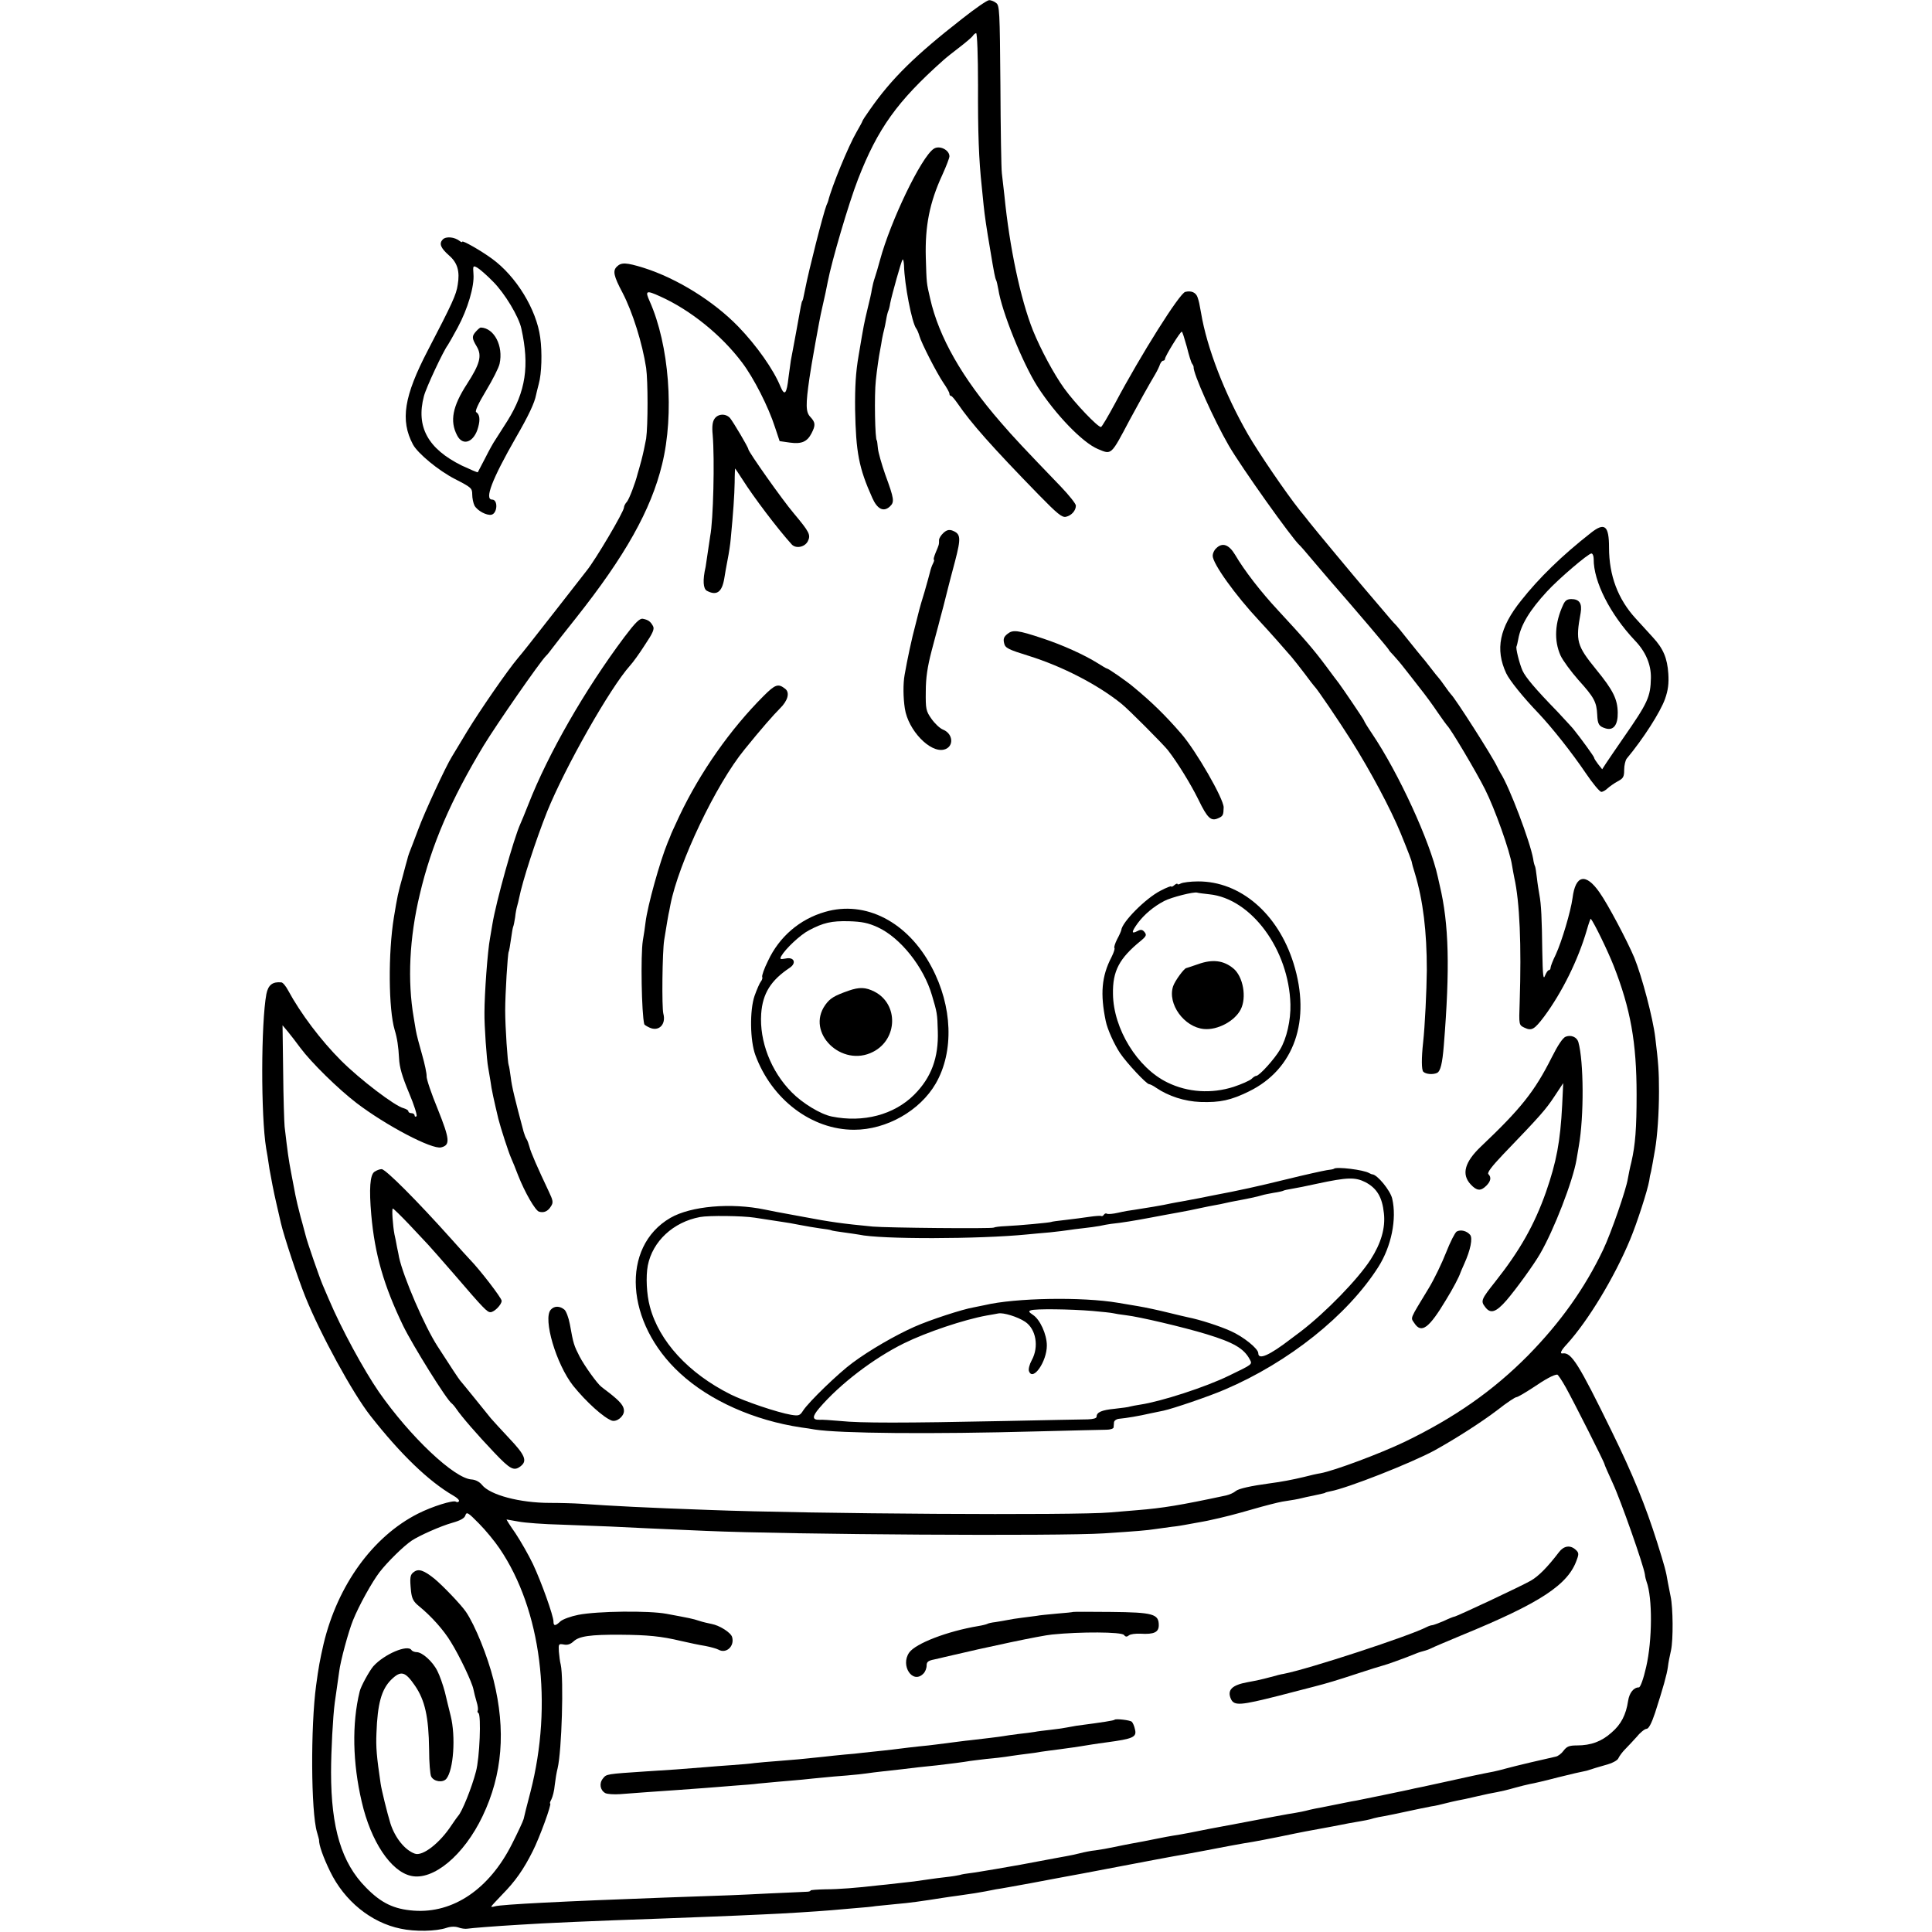 <?xml version="1.0" standalone="no"?>
<!DOCTYPE svg PUBLIC "-//W3C//DTD SVG 20010904//EN"
 "http://www.w3.org/TR/2001/REC-SVG-20010904/DTD/svg10.dtd">
<svg version="1.0" xmlns="http://www.w3.org/2000/svg"
 width="932pt" height="932pt" viewBox="0 0 932 932"
 preserveAspectRatio="xMidYMid meet">
<g transform="translate(0,932) scale(0.1,-0.1)"
fill="#000000" stroke="none">
<path d="M4642 9230 c-228 -178 -340 -288 -445 -438 -20 -28 -37 -54 -37 -57
0 -2 -13 -26 -28 -52 -39 -67 -119 -261 -137 -333 -1 -3 -4 -12 -8 -20 -16
-41 -85 -312 -103 -405 -10 -50 -11 -54 -14 -57 -3 -4 -7 -24 -29 -148 -12
-63 -23 -126 -26 -139 -2 -13 -7 -49 -11 -80 -9 -82 -19 -93 -39 -46 -33 82
-116 199 -203 289 -119 123 -296 233 -457 284 -84 26 -108 27 -129 6 -21 -20
-16 -45 27 -126 49 -94 96 -245 114 -363 9 -65 9 -276 0 -341 -5 -28 -15 -75
-23 -105 -8 -30 -16 -58 -18 -64 -11 -45 -41 -123 -52 -136 -8 -8 -14 -21 -14
-27 0 -20 -137 -252 -180 -305 -5 -7 -69 -88 -142 -182 -151 -193 -154 -197
-189 -239 -50 -59 -182 -250 -246 -355 -35 -58 -68 -113 -73 -121 -29 -46
-132 -268 -162 -350 -20 -52 -39 -104 -44 -115 -4 -11 -8 -24 -9 -30 -2 -5
-12 -44 -23 -85 -22 -78 -25 -93 -42 -196 -28 -172 -26 -443 4 -543 12 -39 18
-80 21 -136 2 -44 15 -88 48 -167 25 -59 41 -110 36 -113 -5 -4 -9 -1 -9 4 0
6 -7 11 -15 11 -8 0 -15 4 -15 9 0 5 -10 11 -23 15 -42 10 -211 139 -302 230
-97 97 -195 227 -255 338 -11 21 -26 39 -33 39 -42 4 -63 -12 -72 -56 -26
-141 -27 -587 -1 -745 3 -14 10 -59 16 -100 7 -41 21 -113 32 -160 11 -47 21
-92 23 -100 14 -61 81 -264 118 -356 73 -181 229 -466 314 -574 146 -186 281
-316 400 -385 18 -10 30 -22 27 -27 -3 -5 -10 -6 -15 -2 -14 8 -114 -23 -183
-58 -217 -110 -387 -344 -455 -628 -18 -79 -24 -111 -36 -200 -27 -199 -25
-610 4 -708 5 -18 10 -35 10 -37 -1 -25 20 -84 53 -152 69 -143 198 -248 341
-277 69 -15 171 -13 221 4 21 7 42 7 57 2 13 -5 33 -8 44 -6 19 3 131 12 250
19 121 8 345 18 690 30 152 6 326 12 490 20 98 4 253 14 325 20 25 2 77 7 115
10 39 3 84 7 100 10 17 2 62 6 100 10 61 5 124 14 225 30 14 2 45 7 70 10 65
9 109 16 134 21 11 2 35 7 51 10 17 2 93 16 170 30 77 15 151 28 165 31 14 2
129 24 255 48 127 24 246 47 265 50 19 3 58 10 85 15 28 5 64 12 80 15 17 3
66 13 110 21 44 8 93 17 109 19 16 3 72 13 125 24 53 11 111 23 128 26 18 3
77 14 130 24 54 11 114 22 134 25 20 3 42 8 50 10 8 3 25 7 39 10 21 3 109 21
205 42 11 2 34 7 50 10 17 2 46 9 65 14 19 5 46 11 60 14 14 2 55 11 93 20 37
9 82 18 100 21 17 3 55 12 82 20 28 8 62 16 76 19 14 2 74 16 135 32 60 15
116 28 124 29 8 1 22 5 30 8 8 3 41 13 73 22 35 9 60 23 64 33 4 9 18 29 32
43 14 14 40 42 58 62 17 21 38 37 46 37 10 0 24 26 41 77 39 121 57 185 62
222 2 19 9 54 15 80 11 51 10 205 -2 260 -4 20 -10 50 -13 66 -9 56 -16 80
-52 195 -56 177 -117 327 -219 535 -160 327 -195 383 -237 376 -15 -2 -8 14
20 44 103 113 230 323 306 506 33 79 84 237 92 284 1 11 5 31 9 45 5 25 9 47
19 105 11 64 19 175 19 280 0 97 -3 137 -18 260 -11 93 -64 294 -101 385 -34
81 -128 259 -168 315 -66 95 -116 85 -130 -27 -9 -66 -52 -210 -81 -273 -14
-28 -25 -57 -25 -63 0 -7 -4 -12 -8 -12 -5 0 -13 -12 -19 -27 -8 -22 -11 2
-13 117 -2 159 -5 226 -14 274 -3 17 -9 53 -12 81 -3 27 -7 52 -9 56 -2 3 -7
19 -9 36 -15 84 -115 348 -157 413 -5 8 -12 22 -16 30 -21 47 -206 336 -223
350 -3 3 -17 21 -30 40 -13 19 -27 37 -30 40 -3 3 -21 25 -40 50 -19 25 -37
47 -40 50 -3 3 -32 39 -65 80 -32 41 -62 77 -66 80 -4 3 -33 37 -65 75 -33 39
-69 81 -81 95 -28 32 -251 300 -266 320 -7 9 -28 36 -48 60 -66 83 -197 275
-249 365 -112 195 -198 417 -226 585 -9 49 -9 52 -17 76 -8 23 -30 33 -59 26
-27 -5 -216 -306 -339 -538 -34 -63 -64 -114 -68 -114 -16 0 -125 114 -177
186 -50 69 -115 191 -151 280 -60 151 -113 400 -138 653 -4 35 -9 82 -12 105
-3 23 -6 214 -7 425 -3 361 -4 385 -21 397 -10 8 -26 14 -34 13 -9 0 -67 -40
-129 -89z m76 -317 c-1 -234 4 -365 18 -493 3 -30 7 -71 9 -90 5 -49 14 -111
31 -210 20 -122 25 -143 29 -151 3 -4 7 -24 11 -45 16 -106 118 -358 189 -469
87 -135 217 -270 291 -301 67 -28 62 -33 154 141 42 78 88 161 123 220 10 17
20 38 23 48 4 9 10 17 15 17 5 0 9 4 9 9 0 12 73 131 81 131 3 0 13 -33 24
-72 10 -40 21 -77 26 -83 4 -5 7 -12 7 -15 -4 -28 98 -256 170 -380 61 -105
305 -448 341 -480 4 -3 31 -34 61 -70 30 -36 67 -78 81 -95 131 -150 289 -336
289 -340 0 -2 10 -14 23 -27 12 -13 36 -41 52 -62 17 -21 50 -64 75 -96 25
-31 63 -83 85 -116 22 -32 43 -61 46 -64 15 -12 141 -224 183 -308 47 -93 120
-298 130 -366 4 -21 8 -48 11 -60 26 -116 35 -324 26 -601 -4 -110 -4 -110 24
-123 34 -16 47 -8 94 54 86 116 164 273 206 418 9 32 18 56 19 54 17 -21 81
-153 110 -226 82 -209 111 -371 111 -622 0 -163 -6 -242 -25 -325 -7 -27 -14
-63 -17 -80 -8 -53 -81 -263 -119 -343 -89 -187 -207 -352 -362 -510 -170
-172 -357 -302 -597 -418 -117 -56 -339 -139 -405 -151 -14 -2 -50 -10 -80
-18 -54 -13 -112 -24 -160 -30 -96 -13 -155 -26 -169 -38 -9 -8 -29 -17 -46
-21 -224 -48 -306 -61 -428 -71 -23 -2 -82 -7 -132 -11 -163 -15 -1448 -7
-1935 12 -309 11 -463 19 -620 30 -30 2 -97 4 -148 4 -144 0 -288 38 -327 87
-12 15 -32 25 -50 26 -84 5 -297 207 -447 422 -73 106 -181 304 -242 448 -9
20 -22 52 -30 70 -15 35 -75 208 -81 235 -3 9 -13 51 -25 92 -11 41 -22 89
-25 105 -3 17 -12 64 -20 105 -13 68 -17 97 -32 225 -2 22 -6 141 -7 264 l-3
225 26 -31 c14 -17 41 -52 60 -78 52 -70 181 -197 271 -266 143 -109 364 -225
408 -214 45 11 42 39 -16 184 -31 75 -55 146 -54 159 1 12 -9 60 -22 105 -13
45 -27 98 -30 117 -3 19 -8 46 -10 60 -31 179 -21 386 29 595 56 239 151 458
308 718 64 105 269 400 300 432 7 6 21 24 32 39 11 15 62 80 113 144 238 300
363 523 416 742 60 244 34 576 -60 787 -23 51 -17 54 51 23 145 -65 295 -186
395 -319 56 -74 127 -213 159 -313 l22 -66 49 -7 c57 -8 84 4 105 45 20 39 19
52 -6 79 -22 23 -23 57 -4 188 7 52 49 287 59 328 14 60 25 113 29 135 19 100
102 382 146 495 95 245 190 377 410 573 14 13 51 42 81 65 30 23 59 48 63 54
4 7 12 13 16 13 5 0 9 -111 9 -247z m2835 -6285 c41 -74 187 -363 187 -371 0
-3 18 -44 40 -92 38 -81 149 -397 155 -440 1 -11 5 -27 8 -35 29 -77 28 -283
-2 -412 -13 -58 -28 -98 -35 -98 -25 0 -46 -26 -52 -65 -10 -67 -34 -114 -80
-153 -48 -43 -99 -62 -167 -62 -37 0 -49 -5 -64 -25 -10 -14 -27 -27 -38 -29
-38 -8 -200 -46 -239 -57 -22 -6 -49 -13 -60 -15 -58 -11 -133 -27 -231 -49
-38 -8 -90 -20 -115 -25 -25 -5 -54 -11 -65 -14 -22 -5 -216 -45 -252 -52 -13
-2 -34 -6 -48 -9 -14 -3 -36 -7 -50 -10 -14 -3 -36 -7 -50 -10 -14 -3 -37 -7
-52 -10 -16 -3 -35 -8 -43 -10 -8 -2 -31 -7 -50 -10 -29 -4 -156 -28 -270 -50
-14 -3 -50 -9 -80 -15 -57 -10 -68 -13 -160 -31 -30 -6 -66 -12 -80 -14 -14
-2 -50 -9 -80 -15 -55 -11 -69 -14 -125 -24 -16 -3 -52 -10 -80 -16 -27 -6
-68 -13 -90 -16 -22 -2 -56 -9 -75 -14 -19 -5 -48 -11 -65 -14 -16 -3 -43 -8
-60 -11 -89 -17 -133 -25 -160 -30 -16 -3 -70 -12 -120 -21 -49 -8 -106 -18
-125 -20 -19 -2 -42 -6 -50 -9 -8 -2 -37 -7 -65 -10 -27 -3 -66 -8 -85 -11
-59 -9 -82 -12 -150 -19 -36 -4 -77 -9 -93 -10 -102 -12 -192 -19 -254 -19
-40 -1 -73 -3 -73 -6 0 -4 -10 -6 -22 -6 -13 -1 -93 -4 -178 -8 -157 -8 -182
-9 -505 -20 -489 -18 -786 -33 -817 -42 -10 -3 -18 -4 -18 -1 0 2 24 28 53 58
63 64 103 121 147 209 33 65 93 230 84 230 -3 0 0 9 6 20 6 12 14 42 16 68 3
26 9 63 14 82 20 83 30 431 15 500 -4 14 -7 42 -9 63 -2 37 -1 38 23 34 18 -4
33 1 48 15 27 25 80 33 228 32 129 -1 194 -7 290 -30 39 -9 91 -20 117 -24 26
-5 55 -13 64 -18 37 -21 78 16 66 60 -5 22 -61 57 -99 64 -15 3 -42 9 -60 15
-33 11 -46 13 -158 34 -86 16 -334 13 -425 -5 -36 -7 -74 -21 -86 -31 -25 -24
-34 -24 -34 -1 0 27 -58 190 -99 277 -21 44 -59 110 -84 148 -26 37 -45 67
-43 67 2 0 28 -5 57 -10 30 -6 124 -13 209 -15 85 -3 191 -7 235 -9 73 -4 253
-12 460 -21 413 -18 1705 -26 1920 -12 166 11 204 14 250 21 22 3 58 8 80 11
22 2 50 7 61 9 12 2 37 7 55 10 19 3 43 8 54 10 84 18 133 31 220 56 55 16
118 32 140 36 52 8 76 12 95 17 8 2 33 8 55 12 55 12 55 12 58 14 1 2 12 4 25
7 82 15 389 136 502 197 101 56 225 135 305 196 43 34 84 61 90 61 6 0 42 21
80 46 62 42 99 62 117 63 3 1 22 -27 41 -61z m-5143 -778 c201 -296 258 -750
149 -1174 -16 -61 -31 -120 -33 -131 -3 -11 -28 -65 -56 -120 -109 -217 -283
-336 -474 -322 -95 7 -157 36 -231 112 -117 118 -168 286 -168 555 0 102 9
271 18 337 8 53 13 94 21 148 6 52 46 198 67 249 29 72 92 185 128 232 38 49
115 125 155 152 36 24 139 70 196 86 39 11 59 22 63 36 6 18 13 14 65 -39 32
-32 77 -87 100 -121z"/>
<path d="M4504 8602 c-60 -40 -208 -348 -259 -537 -9 -33 -20 -71 -25 -85 -5
-14 -11 -38 -14 -55 -2 -16 -12 -59 -21 -95 -17 -72 -17 -70 -43 -225 -14 -81
-18 -150 -17 -260 4 -208 18 -282 83 -427 24 -54 54 -69 84 -42 24 22 22 36
-22 156 -17 49 -33 105 -35 125 -2 21 -4 38 -5 38 -9 0 -13 221 -5 290 5 49
15 119 21 148 2 12 7 36 9 52 3 17 8 37 10 45 2 8 7 30 10 49 3 19 8 37 10 41
2 4 7 20 9 36 9 45 54 205 60 212 3 3 6 -10 7 -29 2 -91 38 -277 59 -304 4 -5
11 -21 15 -35 10 -36 83 -178 116 -227 16 -23 29 -46 29 -52 0 -6 3 -11 8 -11
4 0 18 -17 32 -37 65 -95 164 -207 391 -440 90 -92 112 -110 131 -106 27 6 48
30 48 54 0 9 -33 50 -72 91 -180 187 -228 238 -290 310 -187 215 -299 412
-341 598 -18 78 -17 70 -21 198 -4 151 18 265 80 399 19 42 34 81 34 89 0 31
-49 55 -76 36z"/>
<path d="M3447 7300 c-10 -14 -13 -38 -9 -78 10 -117 3 -413 -12 -488 -2 -12
-7 -45 -11 -74 -4 -29 -9 -62 -11 -74 -15 -65 -12 -106 6 -116 47 -25 73 -7
84 60 3 19 10 60 16 90 6 30 13 75 15 100 12 125 18 211 19 273 0 37 2 67 2
67 1 0 17 -24 35 -52 55 -87 171 -240 238 -314 20 -22 63 -14 78 15 15 31 8
44 -68 135 -53 62 -219 297 -219 309 0 9 -72 130 -88 150 -20 23 -58 22 -75
-3z"/>
<path d="M4551 6749 c-12 -11 -21 -26 -21 -34 0 -23 0 -22 -16 -60 -8 -19 -12
-35 -9 -35 3 0 1 -8 -4 -18 -6 -11 -12 -30 -15 -43 -3 -13 -15 -55 -26 -94
-12 -38 -23 -77 -25 -85 -2 -8 -11 -42 -19 -75 -17 -62 -40 -170 -52 -240 -8
-44 -7 -111 1 -163 16 -105 122 -215 189 -198 48 12 46 75 -4 96 -16 6 -41 30
-57 53 -26 37 -28 47 -27 131 0 66 8 119 28 196 15 58 30 112 32 120 2 8 13
51 25 95 11 44 22 87 24 95 2 8 16 63 32 122 30 115 28 133 -14 149 -15 5 -27
2 -42 -12z"/>
<path d="M5866 6674 c-9 -8 -16 -24 -16 -35 0 -38 109 -190 225 -314 21 -22
59 -65 86 -95 26 -30 58 -66 70 -80 12 -14 40 -50 63 -80 22 -30 43 -57 46
-60 12 -10 119 -168 177 -260 94 -149 191 -331 240 -450 36 -88 55 -138 54
-142 0 -2 6 -25 15 -53 39 -130 57 -278 57 -465 -1 -98 -9 -270 -18 -350 -8
-74 -8 -131 1 -140 12 -12 45 -15 66 -6 17 8 26 46 33 133 30 372 25 585 -20
773 -1 3 -5 21 -9 40 -37 170 -189 501 -318 692 -21 31 -38 59 -38 62 0 4
-104 157 -122 181 -5 6 -32 42 -60 80 -61 82 -107 135 -233 271 -82 88 -162
191 -207 268 -30 50 -62 61 -92 30z"/>
<path d="M3012 6247 c-191 -255 -368 -564 -463 -807 -16 -41 -34 -84 -39 -95
-31 -68 -117 -374 -135 -485 -3 -19 -8 -48 -11 -65 -12 -62 -27 -271 -27 -360
-1 -61 11 -231 18 -265 2 -13 7 -42 11 -65 5 -41 17 -93 38 -182 11 -44 49
-161 61 -188 7 -16 23 -54 34 -84 33 -84 83 -170 101 -176 23 -7 43 1 58 26
12 18 10 28 -11 72 -53 112 -87 189 -93 215 -4 15 -10 32 -14 37 -4 6 -10 21
-14 35 -42 157 -57 218 -62 262 -4 29 -8 56 -10 59 -5 10 -17 185 -17 264 0
80 12 276 17 284 2 3 7 31 11 61 4 30 9 58 11 61 2 4 6 24 9 44 2 21 7 45 10
55 3 10 7 27 9 37 17 85 80 278 135 417 87 215 304 598 401 706 13 14 45 58
71 99 39 58 47 77 39 91 -12 22 -23 30 -49 35 -15 3 -37 -19 -89 -88z"/>
<path d="M4860 6262 c-18 -14 -21 -25 -16 -45 5 -23 19 -30 119 -61 163 -51
333 -139 447 -231 33 -26 200 -194 224 -224 46 -59 110 -163 147 -238 44 -91
61 -106 96 -90 23 10 25 15 26 52 0 42 -133 273 -205 356 -78 90 -143 153
-229 224 -30 26 -122 90 -129 90 -3 0 -23 12 -45 26 -64 40 -170 88 -264 119
-123 41 -145 43 -171 22z"/>
<path d="M3683 5962 c-159 -159 -305 -366 -406 -579 -22 -48 -42 -90 -42 -93
-1 -3 -7 -18 -14 -34 -38 -93 -97 -304 -107 -386 -2 -19 -8 -59 -13 -88 -11
-69 -6 -353 7 -403 1 -3 12 -10 25 -16 45 -21 81 15 67 67 -8 30 -5 299 4 355
13 82 20 120 21 125 1 3 5 23 9 45 39 201 220 582 358 750 80 99 139 166 170
197 39 38 49 77 26 95 -34 27 -48 22 -105 -35z"/>
<path d="M5696 5058 c-9 -5 -16 -6 -16 -2 0 3 -7 1 -15 -6 -8 -7 -15 -10 -15
-6 0 3 -24 -6 -52 -21 -72 -37 -185 -151 -189 -190 -1 -5 -9 -24 -20 -44 -10
-20 -16 -39 -13 -42 3 -3 -3 -22 -14 -44 -48 -92 -55 -178 -28 -308 8 -40 40
-111 69 -155 33 -49 127 -149 140 -150 5 0 21 -8 35 -18 59 -40 136 -65 213
-68 95 -3 146 8 234 51 219 107 301 343 215 618 -75 240 -257 396 -461 395
-36 0 -73 -5 -83 -10z m137 -52 c203 -20 385 -267 392 -531 2 -76 -18 -165
-50 -218 -26 -45 -100 -127 -115 -127 -5 0 -15 -7 -23 -15 -9 -8 -47 -25 -86
-38 -106 -34 -221 -27 -319 21 -145 70 -261 259 -263 427 -2 111 30 172 136
258 25 21 27 27 16 41 -10 12 -18 13 -33 5 -31 -16 -31 -6 0 37 31 42 77 81
129 108 35 18 142 45 158 40 6 -2 31 -5 58 -8z"/>
<path d="M5780 4669 c-30 -10 -55 -19 -57 -19 -10 0 -55 -61 -64 -88 -28 -85
53 -197 149 -206 66 -6 148 38 177 94 30 58 12 159 -35 198 -47 39 -100 46
-170 21z"/>
<path d="M3980 4921 c-122 -35 -221 -120 -275 -236 -19 -38 -31 -73 -28 -78 2
-4 0 -14 -6 -21 -6 -7 -20 -39 -31 -70 -24 -70 -22 -216 4 -286 79 -214 271
-360 476 -360 157 0 318 92 394 223 89 154 81 373 -20 562 -115 218 -319 323
-514 266z m254 -74 c109 -50 222 -191 262 -329 24 -81 26 -88 28 -173 4 -127
-31 -223 -114 -306 -97 -97 -246 -136 -398 -105 -54 11 -141 64 -193 117 -100
101 -156 246 -147 379 7 98 47 161 137 221 35 23 22 54 -19 45 -27 -5 -29 -3
-21 12 20 35 91 102 133 124 70 37 109 46 193 44 63 -2 93 -8 139 -29z"/>
<path d="M4094 4541 c-71 -25 -90 -37 -113 -69 -95 -134 80 -304 231 -226 119
61 123 230 7 290 -43 22 -73 23 -125 5z"/>
<path d="M7553 4319 c-14 -5 -38 -41 -68 -101 -82 -163 -148 -246 -340 -428
-80 -76 -96 -135 -50 -184 29 -31 48 -33 75 -6 22 22 25 41 10 56 -7 7 17 38
71 95 180 187 206 217 247 279 l43 65 -5 -105 c-9 -178 -28 -276 -78 -420 -56
-159 -127 -284 -245 -433 -66 -83 -71 -93 -50 -120 26 -37 53 -29 105 31 47
55 131 171 161 223 67 115 158 350 176 454 4 22 9 51 11 65 26 147 24 411 -2
503 -7 24 -35 36 -61 26z"/>
<path d="M6435 3682 c-1 -2 -17 -5 -35 -7 -18 -3 -105 -22 -194 -44 -138 -34
-234 -55 -346 -76 -14 -3 -47 -9 -75 -15 -27 -5 -63 -12 -80 -15 -16 -3 -41
-7 -55 -10 -33 -8 -136 -25 -177 -31 -18 -2 -53 -8 -78 -14 -26 -6 -50 -8 -55
-5 -5 3 -11 1 -15 -5 -4 -6 -9 -8 -13 -6 -4 2 -29 0 -57 -4 -27 -4 -79 -11
-115 -15 -36 -4 -67 -8 -70 -10 -6 -3 -154 -17 -221 -20 -25 -1 -50 -4 -55 -7
-10 -6 -516 -1 -584 5 -145 14 -204 22 -335 47 -55 10 -113 21 -130 24 -16 3
-41 8 -55 11 -164 34 -357 17 -456 -40 -241 -140 -218 -507 47 -750 143 -132
357 -227 584 -261 22 -3 51 -7 65 -10 122 -19 561 -23 1075 -9 165 4 315 8
333 8 17 0 33 5 34 11 0 6 2 18 2 25 1 8 12 16 26 17 33 3 94 13 150 26 25 5
53 11 63 13 46 10 220 69 296 102 307 131 591 357 740 591 63 99 90 232 67
330 -9 39 -72 116 -96 117 -3 0 -9 3 -15 6 -26 16 -159 32 -170 21z m152 -65
c55 -29 81 -72 89 -150 8 -71 -14 -145 -64 -223 -62 -96 -217 -255 -337 -347
-5 -4 -27 -20 -48 -36 -104 -80 -157 -103 -157 -69 0 22 -72 80 -133 107 -53
24 -149 55 -205 66 -9 2 -53 12 -97 23 -44 11 -109 25 -145 31 -36 6 -78 13
-95 16 -175 30 -498 24 -645 -11 -14 -3 -38 -8 -54 -11 -53 -9 -210 -60 -286
-94 -92 -41 -215 -112 -297 -173 -67 -49 -211 -188 -239 -231 -15 -24 -21 -26
-58 -20 -65 11 -225 65 -291 98 -204 102 -346 257 -390 424 -16 59 -20 145
-10 198 23 117 123 210 252 234 43 8 205 6 263 -3 45 -7 109 -17 137 -21 15
-2 51 -8 80 -14 29 -6 74 -13 100 -17 26 -3 50 -7 53 -9 3 -2 29 -6 59 -10 30
-4 63 -9 75 -11 103 -23 578 -22 811 1 22 2 71 7 110 10 38 4 78 9 90 11 11 2
43 6 70 9 28 3 64 8 80 11 17 4 41 8 55 10 50 5 116 16 190 30 41 8 102 19
135 25 33 6 80 15 105 21 25 5 56 12 70 14 14 2 36 7 50 10 14 3 35 8 48 10
55 10 108 21 130 28 9 3 35 8 57 12 22 3 43 8 46 10 3 2 21 6 40 9 19 3 75 14
124 25 145 31 182 32 232 7z m-1317 -621 c47 -4 92 -9 100 -11 8 -2 37 -7 64
-10 61 -7 274 -57 386 -91 131 -40 181 -69 209 -122 13 -24 14 -23 -100 -78
-112 -55 -328 -125 -429 -140 -19 -3 -41 -7 -48 -9 -7 -3 -40 -7 -75 -11 -63
-6 -87 -17 -87 -38 0 -8 -17 -12 -42 -13 -24 0 -205 -4 -403 -8 -486 -10 -695
-10 -790 0 -44 4 -90 7 -102 6 -35 -1 -36 15 -1 56 100 117 263 241 409 313
110 54 289 114 399 134 19 3 45 8 56 10 24 5 93 -16 129 -40 53 -35 68 -121
32 -186 -11 -20 -17 -44 -13 -53 19 -50 86 47 86 124 0 54 -33 126 -67 148
-21 14 -22 18 -10 22 21 8 188 6 297 -3z"/>
<path d="M1806 3667 c-21 -15 -26 -82 -15 -207 17 -191 60 -341 154 -536 46
-94 210 -358 234 -374 4 -3 14 -14 22 -26 25 -37 102 -126 183 -211 79 -83 96
-92 130 -64 30 25 17 54 -57 132 -39 42 -80 86 -89 97 -9 11 -45 56 -80 99
-35 43 -65 80 -68 83 -5 5 -48 70 -109 165 -63 97 -165 334 -186 430 -1 6 -5
28 -10 50 -4 22 -9 49 -12 60 -8 42 -14 125 -8 125 3 0 38 -34 78 -76 40 -43
81 -86 92 -98 11 -12 67 -75 124 -141 145 -169 161 -185 177 -185 18 0 54 36
54 55 0 13 -105 150 -155 201 -11 11 -49 54 -85 94 -170 190 -320 340 -339
340 -10 0 -25 -6 -35 -13z"/>
<path d="M7027 3379 c-8 -5 -31 -50 -51 -101 -20 -51 -57 -128 -83 -171 -95
-157 -89 -141 -70 -170 34 -52 71 -24 153 113 34 55 63 111 69 130 1 3 9 22
18 42 31 68 42 125 29 141 -16 19 -45 27 -65 16z"/>
<path d="M2657 3002 c-39 -43 26 -263 108 -367 63 -78 146 -153 186 -168 24
-8 59 20 59 47 0 24 -18 45 -70 86 -18 14 -36 27 -39 30 -20 15 -82 102 -105
146 -27 53 -30 60 -47 156 -6 32 -18 63 -26 70 -23 19 -49 19 -66 0z"/>
<path d="M7521 1833 c-55 -72 -98 -116 -136 -138 -39 -23 -360 -174 -370 -174
-3 0 -26 -9 -51 -21 -26 -11 -51 -20 -55 -20 -5 0 -17 -4 -27 -9 -80 -42 -570
-203 -691 -226 -9 -1 -36 -8 -61 -15 -45 -12 -63 -16 -112 -25 -76 -14 -99
-38 -80 -81 16 -34 46 -31 232 16 85 22 162 42 170 44 59 15 112 31 206 62 60
20 116 37 124 39 14 3 107 36 160 58 14 6 32 11 40 13 8 2 23 7 35 13 11 6 76
33 145 62 383 157 516 245 557 366 10 26 9 34 -6 47 -26 24 -57 19 -80 -11z"/>
<path d="M5177 1544 c-1 -1 -36 -5 -77 -8 -42 -4 -87 -8 -100 -11 -14 -2 -45
-6 -70 -9 -25 -3 -56 -8 -70 -11 -14 -3 -40 -7 -58 -10 -18 -2 -36 -6 -40 -9
-4 -2 -23 -7 -42 -10 -150 -25 -303 -84 -334 -128 -44 -63 17 -154 68 -102 9
8 16 26 16 39 0 18 7 24 38 30 20 5 42 9 47 11 211 50 467 104 520 109 137 14
335 13 347 -2 8 -10 14 -10 24 -2 7 6 32 9 56 8 65 -4 88 7 88 41 0 54 -27 62
-230 64 -99 1 -182 1 -183 0z"/>
<path d="M5377 1024 c-4 -4 -54 -12 -184 -29 -12 -2 -34 -6 -50 -9 -15 -3 -50
-8 -78 -11 -27 -3 -61 -7 -75 -10 -14 -2 -49 -7 -79 -10 -30 -4 -61 -8 -70
-10 -15 -3 -109 -14 -161 -20 -23 -2 -72 -9 -160 -20 -19 -3 -60 -7 -90 -10
-30 -3 -68 -8 -85 -10 -16 -2 -55 -7 -85 -10 -30 -3 -73 -8 -95 -10 -22 -3
-62 -7 -90 -9 -27 -3 -75 -7 -105 -11 -105 -11 -135 -14 -215 -20 -44 -3 -96
-8 -115 -10 -19 -3 -69 -7 -110 -10 -41 -3 -100 -7 -130 -10 -93 -8 -181 -14
-280 -20 -197 -13 -194 -13 -211 -34 -20 -24 -14 -57 11 -71 10 -5 42 -7 71
-5 30 2 90 7 134 10 101 7 203 14 280 20 33 3 95 7 138 11 43 3 95 7 115 10
20 2 64 6 97 9 33 3 85 7 115 10 30 3 75 8 100 10 25 3 77 7 115 10 39 3 81 8
95 10 14 2 50 7 80 10 30 3 71 8 90 10 39 5 116 14 170 19 46 5 139 17 159 21
9 1 45 6 81 10 36 3 76 8 90 10 14 2 45 7 69 10 23 3 55 7 70 9 14 3 51 8 81
12 30 4 64 8 75 10 40 5 101 15 125 19 14 2 45 7 70 10 126 17 145 25 135 63
-3 15 -10 31 -15 36 -8 8 -77 16 -83 10z"/>
<path d="M1997 1737 c-19 -13 -21 -26 -14 -95 4 -34 12 -49 38 -70 59 -48 120
-116 154 -173 43 -69 103 -196 109 -229 3 -14 9 -40 15 -59 6 -19 8 -37 6 -42
-3 -4 -2 -10 3 -13 14 -9 6 -217 -12 -282 -20 -78 -68 -196 -86 -214 -3 -3
-17 -23 -32 -45 -57 -87 -140 -151 -177 -137 -48 17 -96 77 -118 147 -15 49
-43 162 -47 192 -19 129 -23 174 -20 242 5 142 24 210 70 257 48 47 68 42 116
-28 48 -70 66 -151 68 -307 0 -63 5 -122 10 -131 13 -25 56 -31 73 -11 35 42
46 204 21 304 -7 29 -20 80 -28 115 -9 34 -25 80 -36 101 -22 45 -73 91 -100
91 -10 0 -22 5 -25 10 -18 29 -132 -20 -184 -78 -19 -22 -61 -98 -66 -122 -38
-155 -34 -344 10 -532 44 -191 140 -335 237 -357 107 -25 256 99 346 288 96
201 113 414 53 656 -29 116 -89 264 -133 329 -23 34 -110 125 -152 160 -51 41
-77 50 -99 33z"/>
<path d="M2136 8165 c-19 -20 -11 -41 31 -78 40 -35 52 -76 41 -141 -7 -48
-26 -89 -144 -316 -115 -221 -134 -337 -72 -454 23 -43 123 -126 203 -167 78
-40 83 -44 83 -74 0 -18 5 -42 11 -54 14 -25 59 -49 82 -44 29 7 32 73 3 73
-38 0 -1 97 114 298 62 107 91 169 98 207 1 6 7 29 13 53 14 49 17 153 7 224
-18 135 -116 296 -234 381 -55 40 -142 89 -142 81 0 -4 -6 -2 -12 3 -25 20
-66 24 -82 8z m243 -204 c56 -56 124 -169 136 -226 40 -180 21 -304 -67 -445
-23 -36 -49 -77 -58 -91 -10 -14 -32 -54 -50 -90 -18 -35 -34 -65 -35 -67 -2
-2 -36 13 -77 32 -164 81 -222 187 -183 335 11 42 94 219 115 246 4 6 26 44
48 85 48 89 81 199 76 258 -3 40 -2 42 18 31 11 -6 46 -36 77 -68z"/>
<path d="M2297 7722 c-22 -24 -21 -34 3 -74 26 -44 15 -84 -47 -180 -70 -108
-84 -179 -48 -248 28 -55 83 -33 102 40 10 37 7 61 -10 72 -7 4 12 44 47 102
32 53 62 112 66 131 19 86 -26 173 -91 175 -3 0 -13 -8 -22 -18z"/>
<path d="M7674 6749 c-138 -108 -250 -217 -336 -326 -105 -131 -126 -235 -72
-351 16 -34 81 -115 155 -192 67 -71 162 -191 229 -290 33 -49 67 -90 75 -90
7 0 21 8 30 17 10 9 31 24 49 34 27 14 31 22 31 55 0 22 6 46 12 54 80 96 162
224 185 288 15 42 19 75 16 122 -5 75 -24 121 -75 176 -19 21 -57 62 -83 91
-85 93 -128 207 -128 341 0 107 -21 124 -88 71z m14 -126 c-1 -108 79 -266
199 -393 52 -54 78 -116 77 -180 -2 -92 -14 -119 -133 -290 -36 -52 -74 -108
-84 -123 l-18 -28 -20 25 c-10 13 -19 27 -19 31 0 5 -62 91 -100 138 -8 10
-43 47 -76 83 -109 112 -154 166 -169 198 -15 33 -35 113 -29 118 1 2 5 17 8
34 12 69 55 140 139 231 56 61 199 183 214 183 6 0 11 -12 11 -27z"/>
<path d="M7541 6403 c-41 -88 -45 -173 -13 -245 11 -24 50 -77 86 -118 76 -84
88 -106 91 -168 2 -46 8 -56 41 -66 37 -11 59 16 58 76 -1 65 -22 108 -103
207 -95 117 -101 138 -76 274 8 46 -6 67 -45 67 -20 0 -30 -7 -39 -27z"/>
</g>
</svg>
